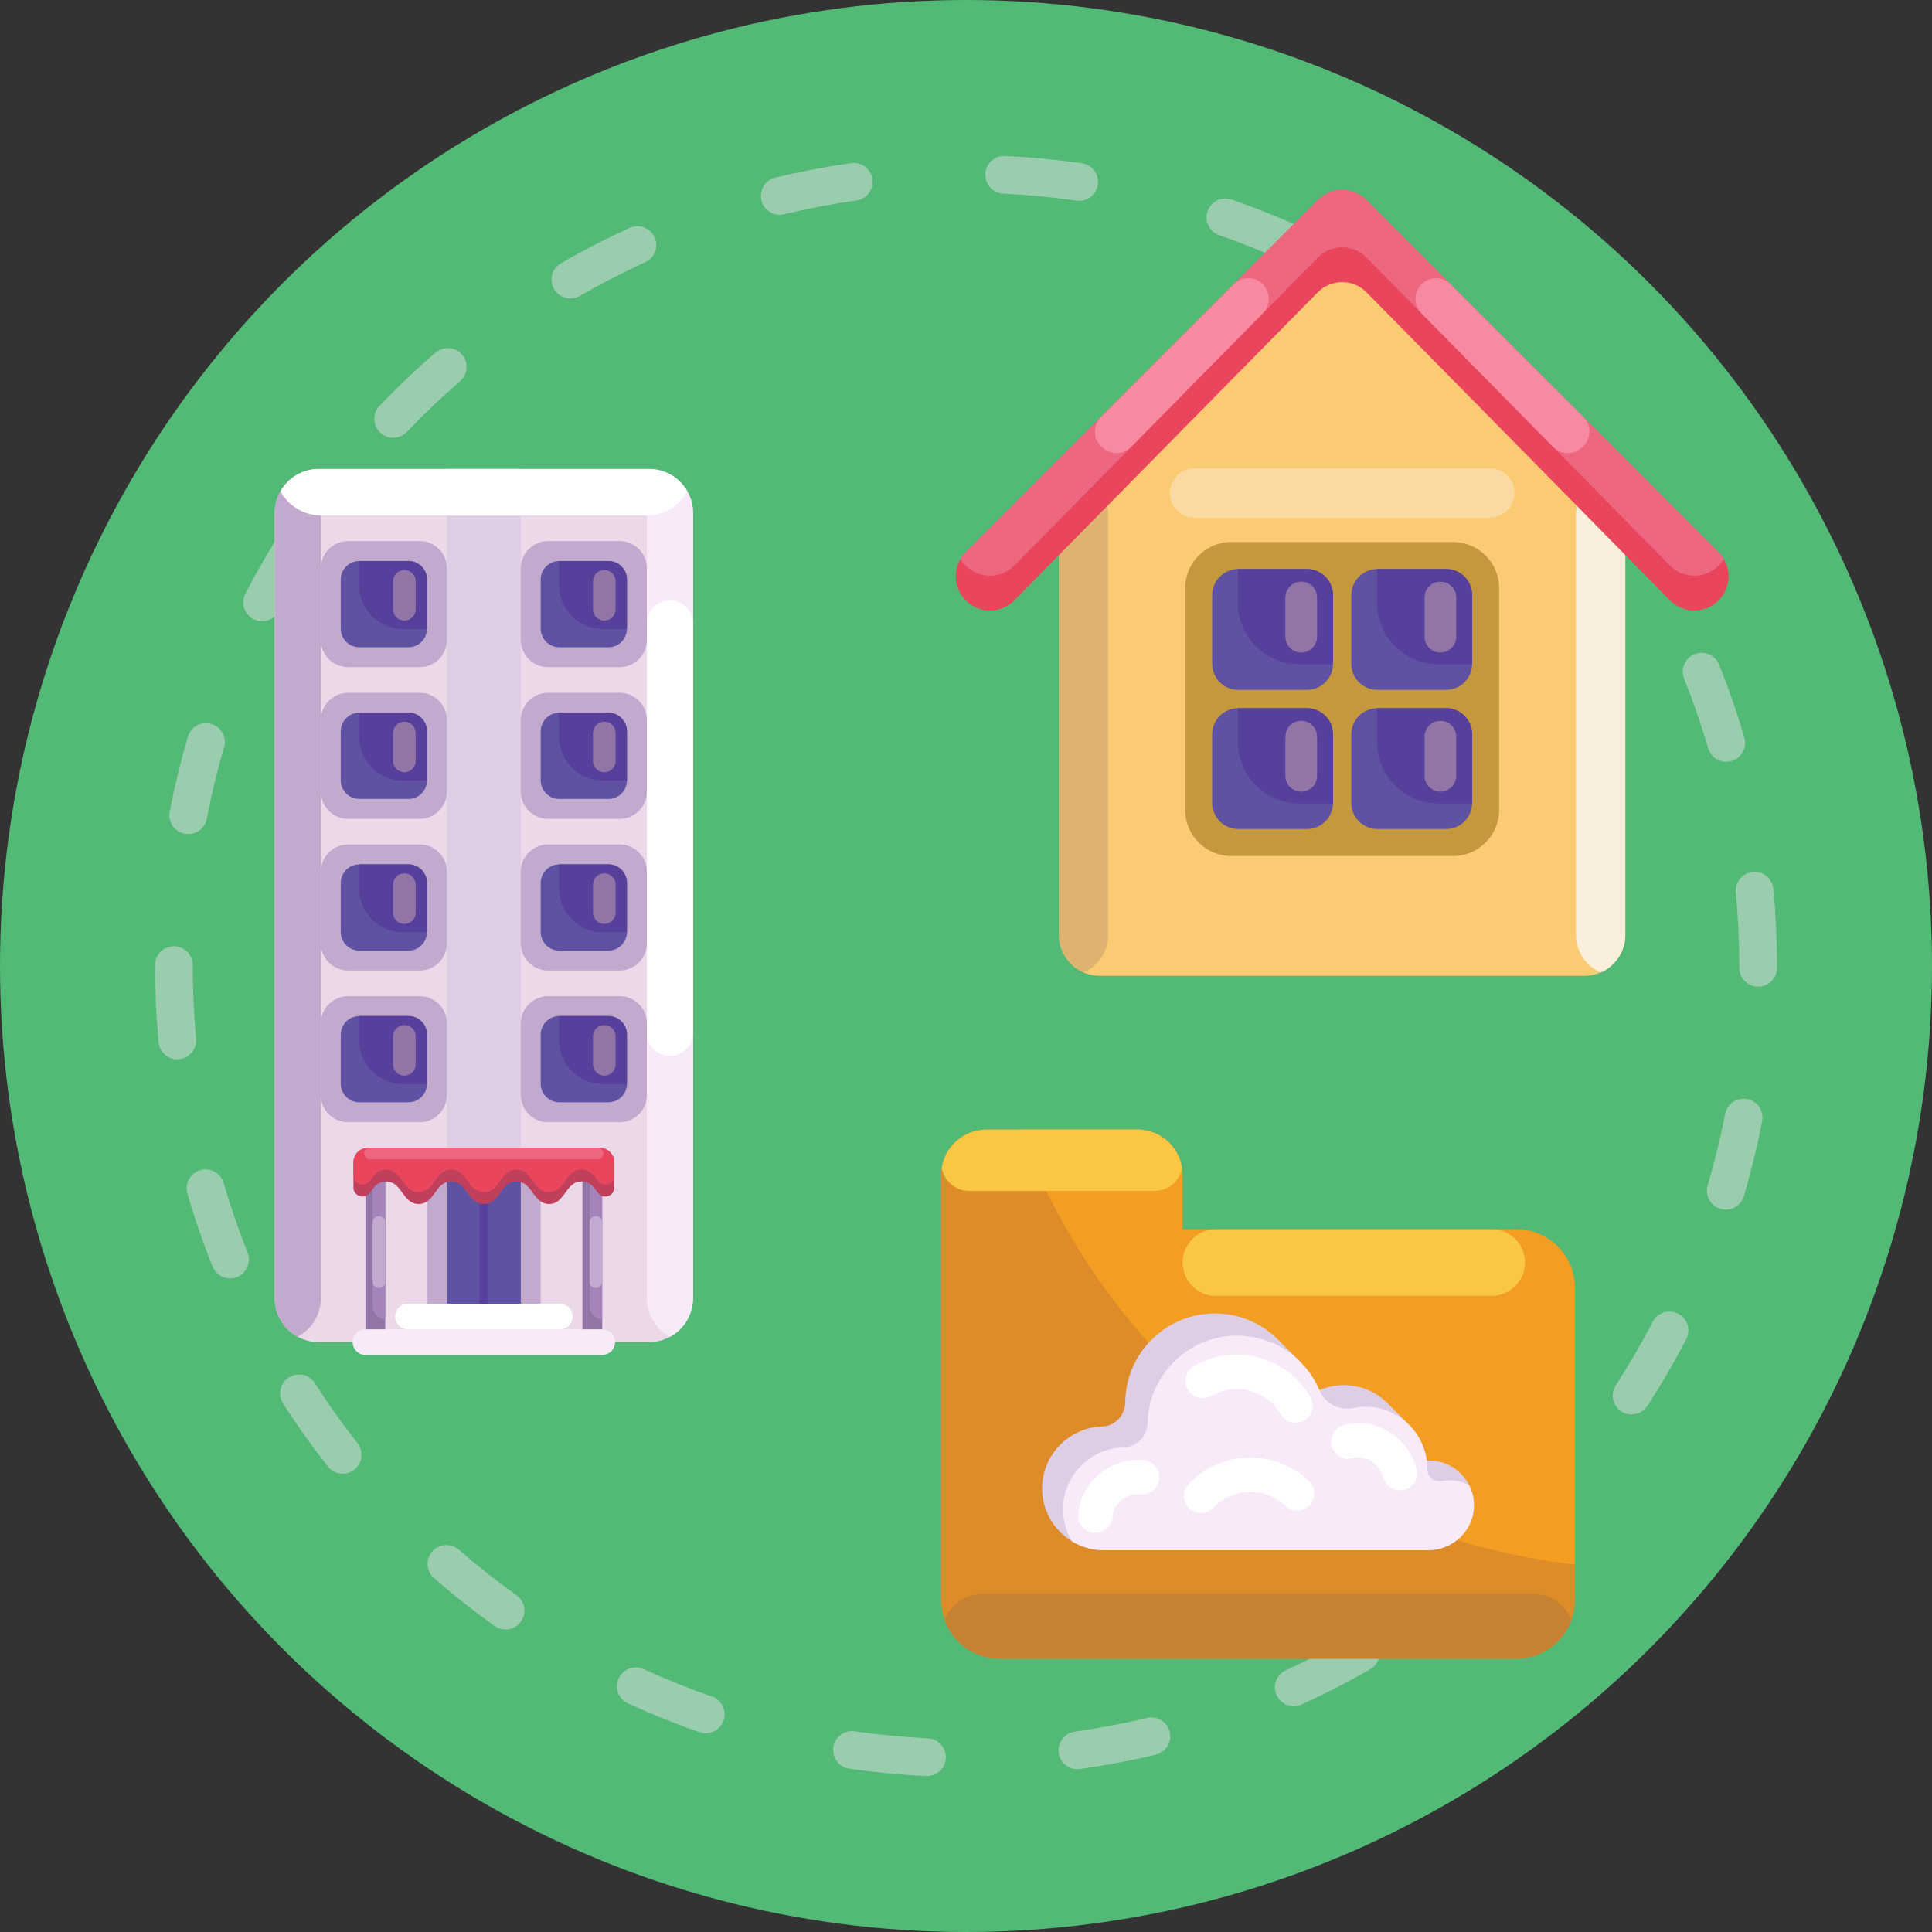 <svg id="Icons" enable-background="new 0 0 512 512" height="512" viewBox="0 0 512 512" width="512" xmlns="http://www.w3.org/2000/svg"><rect x="0" y="0" width="512" height="512" fill="#333333" stroke="none"/><g><circle cx="256" cy="256" fill="#53b976" r="256"/><g><path d="m245.664 470.671c-.082 0-.164-.002-.247-.006-6.802-.33-13.648-.988-20.349-1.954-2.733-.395-4.629-2.93-4.235-5.663s2.929-4.618 5.663-4.235c6.389.922 12.918 1.549 19.407 1.864 2.758.134 4.885 2.479 4.751 5.236-.13 2.676-2.34 4.758-4.99 4.758zm39.847-1.809c-2.453 0-4.594-1.806-4.945-4.304-.385-2.734 1.52-5.264 4.254-5.648 6.42-.904 12.863-2.127 19.15-3.635 2.685-.645 5.385 1.012 6.028 3.696.644 2.686-1.011 5.384-3.696 6.028-6.596 1.582-13.354 2.864-20.088 3.812-.236.035-.472.051-.703.051zm-98.492-9.538c-.545 0-1.099-.089-1.642-.278-6.408-2.229-12.791-4.797-18.971-7.635-2.509-1.152-3.61-4.121-2.458-6.63 1.153-2.51 4.122-3.61 6.63-2.458 5.891 2.705 11.975 5.153 18.082 7.277 2.608.907 3.987 3.757 3.081 6.365-.718 2.065-2.653 3.359-4.722 3.359zm155.855-7.165c-1.899 0-3.715-1.088-4.554-2.93-1.144-2.513-.034-5.478 2.479-6.622 5.895-2.684 11.729-5.684 17.339-8.916 2.394-1.378 5.449-.557 6.828 1.836s.557 5.449-1.836 6.828c-5.885 3.392-12.004 6.538-18.188 9.354-.671.306-1.376.45-2.068.45zm-208.894-20.323c-1.007 0-2.023-.303-2.905-.934-5.522-3.95-10.921-8.214-16.048-12.673-2.083-1.812-2.304-4.97-.492-7.054s4.971-2.305 7.054-.491c4.889 4.251 10.038 8.317 15.304 12.085 2.246 1.606 2.764 4.729 1.157 6.976-.975 1.364-2.511 2.091-4.07 2.091zm259.187-11.923c-1.402 0-2.797-.587-3.785-1.731-1.806-2.089-1.575-5.246.515-7.052 4.904-4.238 9.661-8.758 14.138-13.434 1.909-1.994 5.072-2.063 7.069-.153 1.994 1.909 2.063 5.074.153 7.069-4.693 4.902-9.681 9.641-14.823 14.084-.945.817-2.109 1.217-3.267 1.217zm-302.357-29.37c-1.482 0-2.949-.656-3.936-1.912-4.195-5.343-8.183-10.949-11.853-16.664-1.492-2.323-.818-5.416 1.506-6.908s5.417-.818 6.909 1.506c3.499 5.448 7.301 10.795 11.303 15.891 1.705 2.172 1.327 5.315-.845 7.021-.915.717-2.004 1.066-3.084 1.066zm341.579-15.69c-.931 0-1.871-.26-2.711-.803-2.318-1.499-2.982-4.595-1.482-6.914 3.52-5.441 6.816-11.113 9.798-16.855 1.271-2.452 4.29-3.408 6.741-2.134 2.451 1.272 3.406 4.291 2.134 6.741-3.127 6.023-6.585 11.972-10.276 17.68-.958 1.478-2.565 2.285-4.204 2.285zm-371.423-36.063c-1.986 0-3.864-1.19-4.645-3.147-2.519-6.309-4.76-12.813-6.664-19.336-.773-2.65.748-5.427 3.399-6.2 2.653-.771 5.427.749 6.201 3.399 1.814 6.216 3.951 12.417 6.351 18.43 1.024 2.564-.225 5.474-2.79 6.497-.607.243-1.235.357-1.852.357zm396.382-18.212c-.469 0-.945-.066-1.419-.206-2.647-.782-4.16-3.563-3.378-6.212 1.832-6.201 3.387-12.573 4.621-18.937.525-2.711 3.152-4.479 5.86-3.956 2.711.525 4.482 3.149 3.956 5.86-1.294 6.675-2.925 13.359-4.848 19.866-.642 2.176-2.633 3.585-4.792 3.585zm-410.36-39.863c-2.552 0-4.731-1.944-4.973-4.536-.621-6.662-.935-13.451-.935-20.179v-.232c0-2.762 2.239-5 5-5s5 2.238 5 5v.232c0 6.419.3 12.896.892 19.251.256 2.75-1.765 5.187-4.515 5.442-.157.015-.314.022-.469.022zm418.931-19.25c-2.762 0-5-2.238-5-5l.001-.496c0-6.465-.308-13.019-.913-19.446-.26-2.75 1.759-5.188 4.508-5.447 2.758-.269 5.188 1.758 5.447 4.508.636 6.739.958 13.608.958 20.417l-.001.465c0 2.761-2.238 4.999-5 4.999zm-416.037-40.413c-.313 0-.631-.029-.951-.091-2.711-.522-4.486-3.145-3.964-5.855 1.285-6.673 2.909-13.359 4.825-19.872.78-2.65 3.56-4.164 6.208-3.386 2.649.78 4.165 3.56 3.385 6.208-1.827 6.208-3.375 12.581-4.6 18.94-.46 2.393-2.555 4.056-4.903 4.056zm407.594-19.18c-2.163 0-4.157-1.414-4.796-3.595-1.82-6.209-3.964-12.408-6.372-18.424-1.026-2.563.22-5.474 2.783-6.5 2.564-1.028 5.475.22 6.5 2.783 2.527 6.312 4.776 12.814 6.685 19.328.777 2.65-.742 5.428-3.392 6.204-.47.139-.944.204-1.408.204zm-388.018-37.249c-.774 0-1.56-.181-2.295-.561-2.452-1.271-3.411-4.287-2.141-6.739 3.123-6.031 6.573-11.983 10.257-17.691 1.497-2.319 4.593-2.986 6.912-1.49 2.32 1.497 2.987 4.592 1.49 6.912-3.512 5.442-6.802 11.117-9.779 16.867-.889 1.718-2.635 2.702-4.444 2.702zm363.192-17.083c-1.644 0-3.253-.81-4.209-2.295-3.503-5.441-7.312-10.784-11.321-15.878-1.708-2.17-1.334-5.314.836-7.021s5.313-1.333 7.021.836c4.205 5.343 8.199 10.944 11.872 16.651 1.495 2.321.824 5.416-1.498 6.91-.836.539-1.774.797-2.701.797zm-328.458-31.527c-1.241 0-2.485-.46-3.453-1.385-1.997-1.908-2.069-5.073-.161-7.069 4.695-4.914 9.677-9.657 14.808-14.101 2.087-1.808 5.244-1.582 7.053.508 1.808 2.087 1.581 5.245-.507 7.053-4.894 4.237-9.646 8.762-14.124 13.448-.982 1.028-2.298 1.546-3.616 1.546zm289.322-13.623c-1.162 0-2.329-.402-3.275-1.224-4.898-4.25-10.052-8.311-15.316-12.069-2.248-1.604-2.77-4.727-1.165-6.974 1.604-2.248 4.729-2.77 6.974-1.165 5.521 3.94 10.926 8.198 16.062 12.655 2.086 1.81 2.31 4.968.5 7.054-.99 1.139-2.382 1.723-3.78 1.723zm-242.345-23.297c-1.728 0-3.408-.896-4.334-2.5-1.381-2.392-.562-5.45 1.829-6.831 5.886-3.399 12.002-6.552 18.177-9.372 2.512-1.144 5.479-.04 6.625 2.473 1.147 2.512.04 5.478-2.472 6.625-5.887 2.688-11.718 5.693-17.33 8.935-.787.453-1.647.67-2.495.67zm192.124-9.056c-.696 0-1.403-.146-2.078-.455-5.888-2.695-11.974-5.137-18.091-7.256-2.608-.904-3.991-3.753-3.087-6.362.905-2.607 3.749-3.988 6.362-3.087 6.417 2.225 12.802 4.785 18.978 7.613 2.511 1.149 3.614 4.116 2.465 6.627-.84 1.837-2.654 2.92-4.549 2.92zm-136.661-13.12c-2.257 0-4.305-1.539-4.857-3.83-.647-2.685 1.005-5.385 3.689-6.032 6.601-1.59 13.358-2.88 20.085-3.834 2.724-.395 5.264 1.514 5.653 4.248.388 2.734-1.515 5.265-4.249 5.652-6.413.91-12.855 2.14-19.147 3.656-.392.095-.787.14-1.174.14zm79.361-3.71c-.235 0-.474-.017-.714-.052-6.396-.914-12.927-1.534-19.409-1.842-2.758-.131-4.888-2.473-4.757-5.231s2.471-4.884 5.231-4.757c6.796.322 13.643.972 20.351 1.932 2.733.391 4.633 2.924 4.241 5.657-.356 2.493-2.495 4.293-4.943 4.293z" fill="#9acdae"/></g><g><g><g><path d="m430.72 136.436v111.342c0 4.454-2.686 8.273-6.525 9.939h-.005c-1.317.569-2.768.887-4.295.887h-128.422c-1.527 0-2.978-.318-4.295-.887-3.839-1.661-6.53-5.485-6.53-9.939v-111.342l75.036-75.264z" fill="#fbcb74"/><path d="m430.72 136.436v111.342c0 4.454-2.686 8.273-6.525 9.939h-.005c-3.834-1.666-6.525-5.485-6.525-9.939v-111.342c0-4.449 2.691-8.268 6.525-9.939h.005c3.839 1.666 6.525 5.49 6.525 9.939z" fill="#faefdc"/><path d="m293.703 136.436v111.342c0 4.454-2.686 8.278-6.525 9.939-3.839-1.661-6.53-5.485-6.53-9.939v-111.342c0-4.449 2.691-8.273 6.53-9.939 3.839 1.666 6.525 5.49 6.525 9.939z" fill="#deb36f"/><path d="m401.351 130.652c0 3.605-2.923 6.528-6.528 6.528h-78.278c-3.605 0-6.528-2.923-6.528-6.528s2.923-6.528 6.528-6.528h78.278c3.605 0 6.528 2.923 6.528 6.528z" fill="#fbd9a3"/></g><g><path d="m385.063 226.856h-58.757c-6.754 0-12.229-5.475-12.229-12.229v-58.757c0-6.754 5.475-12.229 12.229-12.229h58.757c6.754 0 12.229 5.475 12.229 12.229v58.757c.001 6.754-5.474 12.229-12.229 12.229z" fill="#c4983d"/><g><g><path d="m353.261 157.72v18.19c0 .039 0 .087-.01.126-.058 3.762-3.122 6.787-6.904 6.787h-18.19c-3.82 0-6.923-3.093-6.923-6.914v-18.19c0-3.782 3.035-6.855 6.797-6.914.039-.01.087-.01.126-.01h18.19c3.821.002 6.914 3.105 6.914 6.925z" fill="#6052a3"/><path d="m353.261 157.72v18.19c0 .039 0 .087-.01.126-.039.01-.087.01-.126.01h-8.785c-9.018 0-16.319-7.311-16.319-16.319v-8.795c0-.039 0-.087.01-.126.039-.01.087-.01.126-.01h18.19c3.821.001 6.914 3.104 6.914 6.924z" fill="#57409b"/><path d="m344.841 172.923c-2.32 0-4.2-1.881-4.2-4.2v-10.378c0-2.32 1.881-4.2 4.2-4.2 2.32 0 4.2 1.881 4.2 4.2v10.378c.001 2.319-1.88 4.2-4.2 4.2z" fill="#9175a7"/></g><g><path d="m390.136 157.72v18.19c0 .039 0 .087-.01.126-.058 3.762-3.122 6.787-6.904 6.787h-18.19c-3.82 0-6.923-3.093-6.923-6.914v-18.19c0-3.782 3.035-6.855 6.797-6.914.039-.01.087-.01.126-.01h18.19c3.821.002 6.914 3.105 6.914 6.925z" fill="#6052a3"/><path d="m390.136 157.72v18.19c0 .039 0 .087-.01.126-.039.01-.087.01-.126.01h-8.785c-9.018 0-16.319-7.311-16.319-16.319v-8.795c0-.039 0-.087.01-.126.039-.01.087-.01.126-.01h18.19c3.821.001 6.914 3.104 6.914 6.924z" fill="#57409b"/><path d="m381.717 172.923c-2.32 0-4.2-1.881-4.2-4.2v-10.378c0-2.32 1.881-4.2 4.2-4.2 2.32 0 4.2 1.881 4.2 4.2v10.378c0 2.319-1.88 4.2-4.2 4.2z" fill="#9175a7"/></g><g><path d="m353.261 194.596v18.19c0 .039 0 .087-.01.126-.058 3.762-3.122 6.787-6.904 6.787h-18.19c-3.82 0-6.923-3.093-6.923-6.914v-18.19c0-3.782 3.035-6.855 6.797-6.914.039-.01.087-.01.126-.01h18.19c3.821.002 6.914 3.104 6.914 6.925z" fill="#6052a3"/><path d="m353.261 194.596v18.19c0 .039 0 .087-.01.126-.039.01-.087.01-.126.01h-8.785c-9.018 0-16.319-7.311-16.319-16.319v-8.795c0-.039 0-.087.01-.126.039-.01.087-.01.126-.01h18.19c3.821.001 6.914 3.103 6.914 6.924z" fill="#57409b"/><path d="m344.841 209.798c-2.32 0-4.2-1.881-4.2-4.2v-10.378c0-2.32 1.881-4.2 4.2-4.2 2.32 0 4.2 1.881 4.2 4.2v10.378c.001 2.32-1.88 4.2-4.2 4.2z" fill="#9175a7"/></g><g><path d="m390.136 194.596v18.19c0 .039 0 .087-.01.126-.058 3.762-3.122 6.787-6.904 6.787h-18.19c-3.82 0-6.923-3.093-6.923-6.914v-18.19c0-3.782 3.035-6.855 6.797-6.914.039-.01.087-.01.126-.01h18.19c3.821.002 6.914 3.104 6.914 6.925z" fill="#6052a3"/><path d="m390.136 194.596v18.19c0 .039 0 .087-.01.126-.039.01-.087.01-.126.01h-8.785c-9.018 0-16.319-7.311-16.319-16.319v-8.795c0-.039 0-.087.01-.126.039-.01.087-.01.126-.01h18.19c3.821.001 6.914 3.103 6.914 6.924z" fill="#57409b"/><path d="m381.717 209.798c-2.32 0-4.2-1.881-4.2-4.2v-10.378c0-2.32 1.881-4.2 4.2-4.2 2.32 0 4.2 1.881 4.2 4.2v10.378c0 2.32-1.88 4.2-4.2 4.2z" fill="#9175a7"/></g></g></g><g><path d="m458.076 152.731c0 2.322-.887 4.639-2.655 6.407-3.557 3.557-9.334 3.537-12.866-.046l-80.418-81.623c-3.547-3.603-9.36-3.603-12.907 0l-80.418 81.623c-1.774 1.799-4.116 2.701-6.453 2.701-2.322 0-4.644-.887-6.412-2.655-2.988-2.988-3.45-7.545-1.394-11.02.379-.641.846-1.246 1.394-1.794l93.345-93.34c3.537-3.542 9.278-3.537 12.814 0l93.315 93.34c.548.548 1.015 1.153 1.394 1.794.841 1.419 1.261 3.013 1.261 4.613z" fill="#e9465e"/><path d="m456.815 148.117c-.379.641-.846 1.246-1.394 1.794v.005c-3.557 3.557-9.334 3.532-12.866-.051l-80.418-81.623c-3.547-3.603-9.36-3.603-12.907 0l-80.418 81.623c-1.774 1.799-4.116 2.701-6.458 2.701-2.322 0-4.639-.882-6.407-2.65-.554-.554-1.015-1.158-1.394-1.799.379-.641.846-1.246 1.394-1.794l93.345-93.34c3.537-3.542 9.278-3.537 12.814 0l93.315 93.34c.548.549 1.015 1.154 1.394 1.794z" fill="#ee6781"/><g fill="#f789a1"><path d="m292.059 118.518-.265-.26c-2.163-2.123-2.179-5.602-.036-7.745l35.178-35.176c2.115-2.115 5.54-2.13 7.674-.034 2.15 2.112 2.178 5.567.063 7.714l-34.913 35.436c-2.11 2.142-5.555 2.171-7.701.065z"/><path d="m419.314 118.517.259-.254c2.168-2.125 2.186-5.611.039-7.758l-35.157-35.166c-2.116-2.117-5.542-2.135-7.681-.041-2.159 2.114-2.189 5.579-.069 7.732l34.897 35.42c2.114 2.144 5.563 2.174 7.712.067z"/></g></g></g></g><g><g><path d="m183.668 135.974v208.014c0 4.446-2.473 8.302-6.112 10.282h-.007c-1.659.904-3.557 1.412-5.574 1.412h-87.494c-2.017 0-3.915-.508-5.574-1.412-3.647-1.98-6.12-5.836-6.12-10.282v-208.014c0-2.092.553-4.057 1.524-5.754 1.069-1.913 2.668-3.482 4.595-4.528 1.659-.904 3.557-1.412 5.574-1.412h87.493c2.017 0 3.915.508 5.574 1.412h.007c1.92 1.046 3.519 2.615 4.595 4.521.966 1.696 1.519 3.662 1.519 5.761z" fill="#ebd9ea"/><path d="m183.668 135.974v208.014c0 4.446-2.473 8.302-6.112 10.282h-.007c-3.647-1.98-6.12-5.836-6.12-10.282v-208.014c0-4.439 2.473-8.302 6.12-10.282h.007c3.638 1.981 6.112 5.844 6.112 10.282z" fill="#f9eaf9"/><path d="m85.026 135.974v208.014c0 4.446-2.473 8.302-6.12 10.282-3.647-1.98-6.12-5.836-6.12-10.282v-208.014c0-4.439 2.473-8.302 6.12-10.282 3.647 1.981 6.12 5.844 6.12 10.282z" fill="#c2aacf"/><path d="m118.442 124.279h19.571v179.904h-19.571z" fill="#decee5"/><g fill="#fff"><path d="m182.151 130.213c-2.1 3.811-6.157 6.396-10.812 6.396h-86.223c-3.4 0-6.486-1.382-8.72-3.609-.822-.822-1.524-1.756-2.085-2.78 1.069-1.913 2.668-3.482 4.595-4.528 1.659-.904 3.557-1.412 5.574-1.412h87.493c2.017 0 3.915.508 5.574 1.412h.007c1.922 1.047 3.521 2.616 4.597 4.521z"/><path d="m177.548 279.836c-3.38 0-6.12-2.74-6.12-6.12v-108.492c0-3.38 2.74-6.12 6.12-6.12s6.12 2.74 6.12 6.12v108.492c0 3.38-2.74 6.12-6.12 6.12z"/></g></g><g><g><g><path d="m118.442 150.616v18.978c0 .041 0 .091-.01.132-.061 3.925-3.257 7.081-7.203 7.081h-18.977c-3.986 0-7.223-3.227-7.223-7.213v-18.978c0-3.945 3.166-7.152 7.091-7.213.041-.01.091-.01.132-.01h18.978c3.985 0 7.212 3.237 7.212 7.223z" fill="#c2aacf"/><path d="m113.169 153.61v12.988c0 .028 0 .062-.007.09-.042 2.686-2.229 4.846-4.929 4.846h-12.988c-2.728 0-4.943-2.208-4.943-4.936v-12.988c0-2.7 2.167-4.895 4.853-4.936.028-.007.062-.007.09-.007h12.988c2.728-.001 4.936 2.215 4.936 4.943z" fill="#6052a3"/><path d="m113.169 153.61v12.988c0 .028 0 .062-.007.09-.028.007-.062.007-.09.007h-6.272c-6.439 0-11.652-5.22-11.652-11.652v-6.279c0-.028 0-.062.007-.09.028-.007.062-.007.09-.007h12.988c2.728-.001 4.936 2.215 4.936 4.943z" fill="#57409b"/><path d="m107.158 164.464c-1.656 0-2.999-1.343-2.999-2.999v-7.41c0-1.656 1.343-2.999 2.999-2.999s2.999 1.343 2.999 2.999v7.41c0 1.656-1.343 2.999-2.999 2.999z" fill="#9175a7"/></g><g><path d="m171.428 150.616v18.978c0 .041 0 .091-.01.132-.061 3.925-3.257 7.081-7.203 7.081h-18.978c-3.986 0-7.223-3.227-7.223-7.213v-18.978c0-3.945 3.166-7.152 7.091-7.213.04-.01.091-.01.132-.01h18.978c3.986 0 7.213 3.237 7.213 7.223z" fill="#c2aacf"/><path d="m166.154 153.61v12.988c0 .028 0 .062-.007.09-.042 2.686-2.229 4.846-4.929 4.846h-12.988c-2.728 0-4.943-2.208-4.943-4.936v-12.988c0-2.7 2.167-4.895 4.853-4.936.028-.007.062-.007.09-.007h12.988c2.728-.001 4.936 2.215 4.936 4.943z" fill="#6052a3"/><path d="m166.154 153.61v12.988c0 .028 0 .062-.007.09-.028.007-.062.007-.09.007h-6.272c-6.439 0-11.652-5.22-11.652-11.652v-6.279c0-.028 0-.062.007-.09.028-.007.062-.007.09-.007h12.988c2.728-.001 4.936 2.215 4.936 4.943z" fill="#57409b"/><path d="m160.143 164.464c-1.656 0-2.999-1.343-2.999-2.999v-7.41c0-1.656 1.343-2.999 2.999-2.999s2.999 1.343 2.999 2.999v7.41c0 1.656-1.343 2.999-2.999 2.999z" fill="#9175a7"/></g></g><g><g><path d="m118.442 190.813v18.978c0 .04 0 .091-.01.132-.061 3.925-3.257 7.081-7.203 7.081h-18.977c-3.986 0-7.223-3.227-7.223-7.213v-18.978c0-3.945 3.166-7.152 7.091-7.213.041-.01.091-.01.132-.01h18.978c3.985 0 7.212 3.238 7.212 7.223z" fill="#c2aacf"/><path d="m113.169 193.807v12.988c0 .028 0 .062-.007.09-.042 2.686-2.229 4.846-4.929 4.846h-12.988c-2.728 0-4.943-2.208-4.943-4.936v-12.988c0-2.7 2.167-4.895 4.853-4.936.028-.007.062-.007.09-.007h12.988c2.728 0 4.936 2.215 4.936 4.943z" fill="#6052a3"/><path d="m113.169 193.807v12.988c0 .028 0 .062-.007.09-.028.007-.062.007-.09.007h-6.272c-6.439 0-11.652-5.22-11.652-11.652v-6.279c0-.028 0-.062.007-.09.028-.007.062-.007.09-.007h12.988c2.728 0 4.936 2.215 4.936 4.943z" fill="#57409b"/><path d="m107.158 204.661c-1.656 0-2.999-1.343-2.999-2.999v-7.41c0-1.656 1.343-2.999 2.999-2.999s2.999 1.343 2.999 2.999v7.41c0 1.657-1.343 2.999-2.999 2.999z" fill="#9175a7"/></g><g><path d="m171.428 190.813v18.978c0 .04 0 .091-.01.132-.061 3.925-3.257 7.081-7.203 7.081h-18.978c-3.986 0-7.223-3.227-7.223-7.213v-18.978c0-3.945 3.166-7.152 7.091-7.213.04-.01.091-.01.132-.01h18.978c3.986 0 7.213 3.238 7.213 7.223z" fill="#c2aacf"/><path d="m166.154 193.807v12.988c0 .028 0 .062-.007.09-.042 2.686-2.229 4.846-4.929 4.846h-12.988c-2.728 0-4.943-2.208-4.943-4.936v-12.988c0-2.7 2.167-4.895 4.853-4.936.028-.007.062-.007.09-.007h12.988c2.728 0 4.936 2.215 4.936 4.943z" fill="#6052a3"/><path d="m166.154 193.807v12.988c0 .028 0 .062-.007.09-.028.007-.062.007-.09.007h-6.272c-6.439 0-11.652-5.22-11.652-11.652v-6.279c0-.028 0-.062.007-.09.028-.007.062-.007.09-.007h12.988c2.728 0 4.936 2.215 4.936 4.943z" fill="#57409b"/><path d="m160.143 204.661c-1.656 0-2.999-1.343-2.999-2.999v-7.41c0-1.656 1.343-2.999 2.999-2.999s2.999 1.343 2.999 2.999v7.41c0 1.657-1.343 2.999-2.999 2.999z" fill="#9175a7"/></g></g><g><g><path d="m118.442 231.011v18.978c0 .04 0 .091-.01.132-.061 3.925-3.257 7.081-7.203 7.081h-18.977c-3.986 0-7.223-3.227-7.223-7.213v-18.978c0-3.945 3.166-7.152 7.091-7.213.041-.01.091-.01.132-.01h18.978c3.985 0 7.212 3.237 7.212 7.223z" fill="#c2aacf"/><path d="m113.169 234.004v12.988c0 .028 0 .062-.007.09-.042 2.686-2.229 4.846-4.929 4.846h-12.988c-2.728 0-4.943-2.208-4.943-4.936v-12.988c0-2.7 2.167-4.895 4.853-4.936.028-.007.062-.007.09-.007h12.988c2.728 0 4.936 2.216 4.936 4.943z" fill="#6052a3"/><path d="m113.169 234.004v12.988c0 .028 0 .062-.007.09-.028.007-.062.007-.09.007h-6.272c-6.439 0-11.652-5.22-11.652-11.652v-6.279c0-.028 0-.062.007-.09.028-.007.062-.007.09-.007h12.988c2.728 0 4.936 2.216 4.936 4.943z" fill="#57409b"/><path d="m107.158 244.859c-1.656 0-2.999-1.343-2.999-2.999v-7.41c0-1.656 1.343-2.999 2.999-2.999s2.999 1.343 2.999 2.999v7.41c0 1.656-1.343 2.999-2.999 2.999z" fill="#9175a7"/></g><g><path d="m171.428 231.011v18.978c0 .04 0 .091-.01.132-.061 3.925-3.257 7.081-7.203 7.081h-18.978c-3.986 0-7.223-3.227-7.223-7.213v-18.978c0-3.945 3.166-7.152 7.091-7.213.04-.01.091-.01.132-.01h18.978c3.986 0 7.213 3.237 7.213 7.223z" fill="#c2aacf"/><path d="m166.154 234.004v12.988c0 .028 0 .062-.007.09-.042 2.686-2.229 4.846-4.929 4.846h-12.988c-2.728 0-4.943-2.208-4.943-4.936v-12.988c0-2.7 2.167-4.895 4.853-4.936.028-.007.062-.007.09-.007h12.988c2.728 0 4.936 2.216 4.936 4.943z" fill="#6052a3"/><path d="m166.154 234.004v12.988c0 .028 0 .062-.007.09-.028.007-.062.007-.09.007h-6.272c-6.439 0-11.652-5.22-11.652-11.652v-6.279c0-.028 0-.062.007-.09.028-.007.062-.007.09-.007h12.988c2.728 0 4.936 2.216 4.936 4.943z" fill="#57409b"/><path d="m160.143 244.859c-1.656 0-2.999-1.343-2.999-2.999v-7.41c0-1.656 1.343-2.999 2.999-2.999s2.999 1.343 2.999 2.999v7.41c0 1.656-1.343 2.999-2.999 2.999z" fill="#9175a7"/></g></g><g><g><path d="m118.442 271.208v18.978c0 .04 0 .091-.01.132-.061 3.925-3.257 7.081-7.203 7.081h-18.977c-3.986 0-7.223-3.227-7.223-7.213v-18.978c0-3.945 3.166-7.152 7.091-7.213.041-.01.091-.01.132-.01h18.978c3.985 0 7.212 3.237 7.212 7.223z" fill="#c2aacf"/><path d="m113.169 274.202v12.988c0 .028 0 .062-.007.09-.042 2.686-2.229 4.846-4.929 4.846h-12.988c-2.728 0-4.943-2.208-4.943-4.936v-12.988c0-2.7 2.167-4.895 4.853-4.936.028-.007.062-.007.09-.007h12.988c2.728 0 4.936 2.215 4.936 4.943z" fill="#6052a3"/><path d="m113.169 274.202v12.988c0 .028 0 .062-.007.09-.028.007-.062.007-.09.007h-6.272c-6.439 0-11.652-5.22-11.652-11.652v-6.279c0-.028 0-.062.007-.09.028-.007.062-.007.09-.007h12.988c2.728 0 4.936 2.215 4.936 4.943z" fill="#57409b"/><path d="m107.158 285.056c-1.656 0-2.999-1.343-2.999-2.999v-7.41c0-1.656 1.343-2.999 2.999-2.999s2.999 1.343 2.999 2.999v7.41c0 1.657-1.343 2.999-2.999 2.999z" fill="#9175a7"/></g><g><path d="m171.428 271.208v18.978c0 .04 0 .091-.01.132-.061 3.925-3.257 7.081-7.203 7.081h-18.978c-3.986 0-7.223-3.227-7.223-7.213v-18.978c0-3.945 3.166-7.152 7.091-7.213.04-.01.091-.01.132-.01h18.978c3.986 0 7.213 3.237 7.213 7.223z" fill="#c2aacf"/><path d="m166.154 274.202v12.988c0 .028 0 .062-.007.09-.042 2.686-2.229 4.846-4.929 4.846h-12.988c-2.728 0-4.943-2.208-4.943-4.936v-12.988c0-2.7 2.167-4.895 4.853-4.936.028-.007.062-.007.09-.007h12.988c2.728 0 4.936 2.215 4.936 4.943z" fill="#6052a3"/><path d="m166.154 274.202v12.988c0 .028 0 .062-.007.09-.028.007-.062.007-.09.007h-6.272c-6.439 0-11.652-5.22-11.652-11.652v-6.279c0-.028 0-.062.007-.09.028-.007.062-.007.09-.007h12.988c2.728 0 4.936 2.215 4.936 4.943z" fill="#57409b"/><path d="m160.143 285.056c-1.656 0-2.999-1.343-2.999-2.999v-7.41c0-1.656 1.343-2.999 2.999-2.999s2.999 1.343 2.999 2.999v7.41c0 1.657-1.343 2.999-2.999 2.999z" fill="#9175a7"/></g></g></g><g><g><path d="m159.595 352.282h-62.738c-1.878 0-3.4 1.522-3.4 3.4s1.522 3.4 3.4 3.4h62.738c1.878 0 3.4-1.522 3.4-3.4s-1.522-3.4-3.4-3.4z" fill="#f9eaf9"/><path d="m148.345 345.482h-40.234c-1.878 0-3.4 1.522-3.4 3.4s1.522 3.4 3.4 3.4h40.234c1.878 0 3.4-1.522 3.4-3.4s-1.522-3.4-3.4-3.4z" fill="#fff"/></g><g><path d="m113.169 309.36h30.118v36.122h-30.118z" fill="#c2aacf"/><path d="m118.442 309.36h19.571v36.122h-19.571z" fill="#6052a3"/><path d="m127.108 309.36h2.24v36.122h-2.24z" fill="#57409b"/></g><g><g><g><path d="m154.354 309.362h5.238v42.921h-5.238z" fill="#9175a7"/><path d="m159.592 309.362v40.291c-1.876-.105-3.355-1.651-3.355-3.557v-36.734z" fill="#a583bb"/><path d="m157.915 341.349c-.926 0-1.678-.751-1.678-1.678v-15.715c0-.926.751-1.678 1.678-1.678.926 0 1.678.751 1.678 1.678v15.715c-.001.927-.752 1.678-1.678 1.678z" fill="#c2aacf"/></g><g><path d="m96.857 309.362h5.238v42.921h-5.238z" fill="#9175a7"/><path d="m102.095 309.362v40.291c-1.876-.105-3.355-1.651-3.355-3.557v-36.734z" fill="#a583bb"/><path d="m100.417 341.349c-.926 0-1.678-.751-1.678-1.678v-15.715c0-.926.751-1.678 1.678-1.678.926 0 1.678.751 1.678 1.678v15.715c0 .927-.751 1.678-1.678 1.678z" fill="#c2aacf"/></g></g><g><path d="m162.783 308.039v6.688c0 2.302-2.952 3.258-4.297 1.397-1.091-1.509-2.167-3.026-4.349-3.026-4.319 0-4.319 5.978-8.638 5.978s-4.319-5.978-8.638-5.978-4.319 5.978-8.638 5.978-4.319-5.978-8.638-5.978-4.319 5.978-8.638 5.978-4.319-5.978-8.638-5.978c-2.174 0-3.258 1.517-4.341 3.019-1.353 1.868-4.297.904-4.297-1.397v-6.68c0-2.13 1.726-3.856 3.856-3.856h61.4c2.13-.001 3.856 1.725 3.856 3.855z" fill="#c0405c"/><path d="m162.783 308.039v3.542c0 2.302-2.952 3.265-4.297 1.397-1.091-1.502-2.167-3.026-4.349-3.026-4.319 0-4.319 5.978-8.638 5.978s-4.319-5.978-8.638-5.978-4.319 5.978-8.638 5.978-4.319-5.978-8.638-5.978-4.319 5.978-8.638 5.978-4.319-5.978-8.638-5.978c-2.174 0-3.258 1.517-4.341 3.019-1.353 1.868-4.297.904-4.297-1.397v-3.534c0-2.13 1.726-3.856 3.856-3.856h61.4c2.13-.001 3.856 1.725 3.856 3.855z" fill="#e9465e"/><path d="m158.397 304.183h-60.338c-.842 0-1.524.682-1.524 1.524s.682 1.524 1.524 1.524h60.339c.842 0 1.524-.682 1.524-1.524-.001-.841-.683-1.524-1.525-1.524z" fill="#ee6781"/></g></g></g></g><g><g><path d="m417.345 341.267v82.816c0 1.801-.308 3.536-.878 5.143-2.118 6.033-7.86 10.354-14.615 10.354h-136.921c-6.751 0-12.497-4.316-14.619-10.345-.57-1.612-.878-3.346-.878-5.151v-112.751c0-.595.042-1.181.131-1.751.844-5.789 5.831-10.236 11.856-10.236h39.988c6.025 0 11.012 4.447 11.856 10.236.089.57.131 1.156.131 1.751v14.438h88.457c8.556 0 15.492 6.936 15.492 15.496z" fill="#dd8c29"/><path d="m416.468 429.227c-2.118 6.033-7.86 10.354-14.615 10.354h-136.922c-6.751 0-12.497-4.316-14.619-10.345.57-1.359 1.397-2.578 2.422-3.599 2.034-2.038 4.852-3.299 7.957-3.299h145.398c4.67-.001 8.67 2.843 10.379 6.889z" fill="#c68132"/><path d="m417.345 341.267v73.361c-67.75-7.864-123.986-53.49-147.103-115.282h31.166c6.62 0 11.986 5.367 11.986 11.986v14.438h88.457c8.558.001 15.494 6.937 15.494 15.497z" fill="#f39e22"/><g fill="#f9c744"><path d="m395.322 343.414h-73.105c-4.872 0-8.822-3.95-8.822-8.822s3.95-8.822 8.822-8.822h73.105c4.872 0 8.822 3.95 8.822 8.822-.001 4.872-3.95 8.822-8.822 8.822z"/><path d="m313.265 309.582c-.641 3.434-3.654 6.033-7.274 6.033h-49.152c-3.62 0-6.632-2.599-7.274-6.033.844-5.789 5.831-10.236 11.856-10.236h39.988c6.025 0 11.012 4.447 11.856 10.236z"/></g></g><g><g><path d="m368.353 372.531c-3.001-3.346-7.378-5.452-12.225-5.452-2.292 0-4.474.469-6.455 1.323-1.463.625-2.814 1.461-4.023 2.464-.142-3.678-1.125-7.139-2.758-10.201l1.804.337-5.326-5.295c-.461-.499-.943-.978-1.445-1.436l-.033-.033v.003c-4.336-3.943-10.136-6.304-16.491-6.165-12.664.277-22.983 10.649-23.2 23.314-.001.083-.002.167-.003.25-.024 3.461-2.74 6.296-6.198 6.412-.103.003-.205.008-.308.013-8.235.428-14.953 7.051-15.485 15.279-.413 6.394 2.842 12.064 7.866 15.112 2.475 1.502 5.381 2.368 8.49 2.368h85.9c6.552 0 12.059-5.192 12.143-11.744.025-1.981-.433-3.851-1.265-5.502-1.958-3.888-5.985-6.553-10.636-6.553-.197 0-.392.005-.586.016-2.558.124-4.902 1.056-6.787 2.546.762-1.891 1.186-3.954 1.186-6.118 0-2.299-.475-4.488-1.33-6.474l1.862.232z" fill="#decee5"/></g><g><path d="m390.588 399.614c-.357 6.335-5.768 11.209-12.113 11.209h-85.912c-3.109 0-6.015-.866-8.49-2.368-1.576-2.593-2.451-5.659-2.364-8.936.227-8.558 7.158-15.588 15.712-15.932.108-.004.217-.008.325-.01 3.514-.073 6.272-2.933 6.355-6.446.006-.259.016-.519.031-.78.663-11.925 10.277-21.605 22.198-22.339 5.618-.346 10.849 1.264 15.075 4.219 3.629 2.53 6.514 6.052 8.268 10.171.011.025.021.05.032.075 1.476 3.492 5.173 5.427 8.888 4.672 1.059-.215 2.155-.328 3.277-.328 3.054 0 5.912.836 8.36 2.29 4.22 2.505 7.217 6.851 7.89 11.929.094.71.142 1.436.142 2.173 0 .048 0 .096-.001.144-.017 1.987 1.753 3.463 3.712 3.126.657-.113 1.332-.172 2.022-.172 1.923 0 3.739.456 5.346 1.266.907 1.799 1.37 3.858 1.247 6.037z" fill="#f9eaf9"/></g><g><g><path d="m343.334 377.078c-1.569 0-3.095-.813-3.939-2.268-1.805-3.113-4.714-5.337-8.192-6.262-3.478-.926-7.107-.441-10.22 1.364-2.173 1.26-4.956.519-6.216-1.653-1.26-2.173-.52-4.955 1.653-6.215 5.215-3.023 11.295-3.835 17.121-2.286s10.699 5.275 13.722 10.49c1.26 2.173.52 4.956-1.653 6.215-.717.417-1.502.615-2.276.615z" fill="#fff"/></g><g><path d="m318.278 400.974c-1.126 0-2.254-.415-3.134-1.253-1.82-1.731-1.892-4.61-.161-6.43 4.155-4.368 9.762-6.856 15.788-7.007 6.029-.139 11.75 2.055 16.118 6.21 1.82 1.731 1.892 4.61.16 6.43-1.731 1.82-4.61 1.892-6.43.161-2.607-2.48-6.026-3.798-9.622-3.707-3.597.09-6.944 1.575-9.425 4.183-.892.94-2.092 1.413-3.294 1.413z" fill="#fff"/></g><g><path d="m371.001 394.948c-2.013 0-3.853-1.347-4.393-3.384-.993-3.747-4.644-6.042-8.142-5.115-2.428.643-4.918-.804-5.561-3.232s.804-4.917 3.232-5.56c8.343-2.211 16.986 2.983 19.263 11.578.643 2.428-.804 4.918-3.231 5.561-.391.103-.783.152-1.168.152z" fill="#fff"/></g><g><path d="m290.288 406.214c-.118 0-.236-.005-.355-.014-2.504-.194-4.377-2.38-4.184-4.885.325-4.205 2.326-8.017 5.634-10.734 3.253-2.671 7.39-3.962 11.65-3.633 2.504.194 4.377 2.38 4.184 4.885-.194 2.504-2.379 4.381-4.885 4.184-1.909-.147-3.746.419-5.176 1.593-1.375 1.129-2.206 2.694-2.338 4.405-.185 2.387-2.177 4.199-4.53 4.199z" fill="#fff"/></g></g></g></g></g></svg>